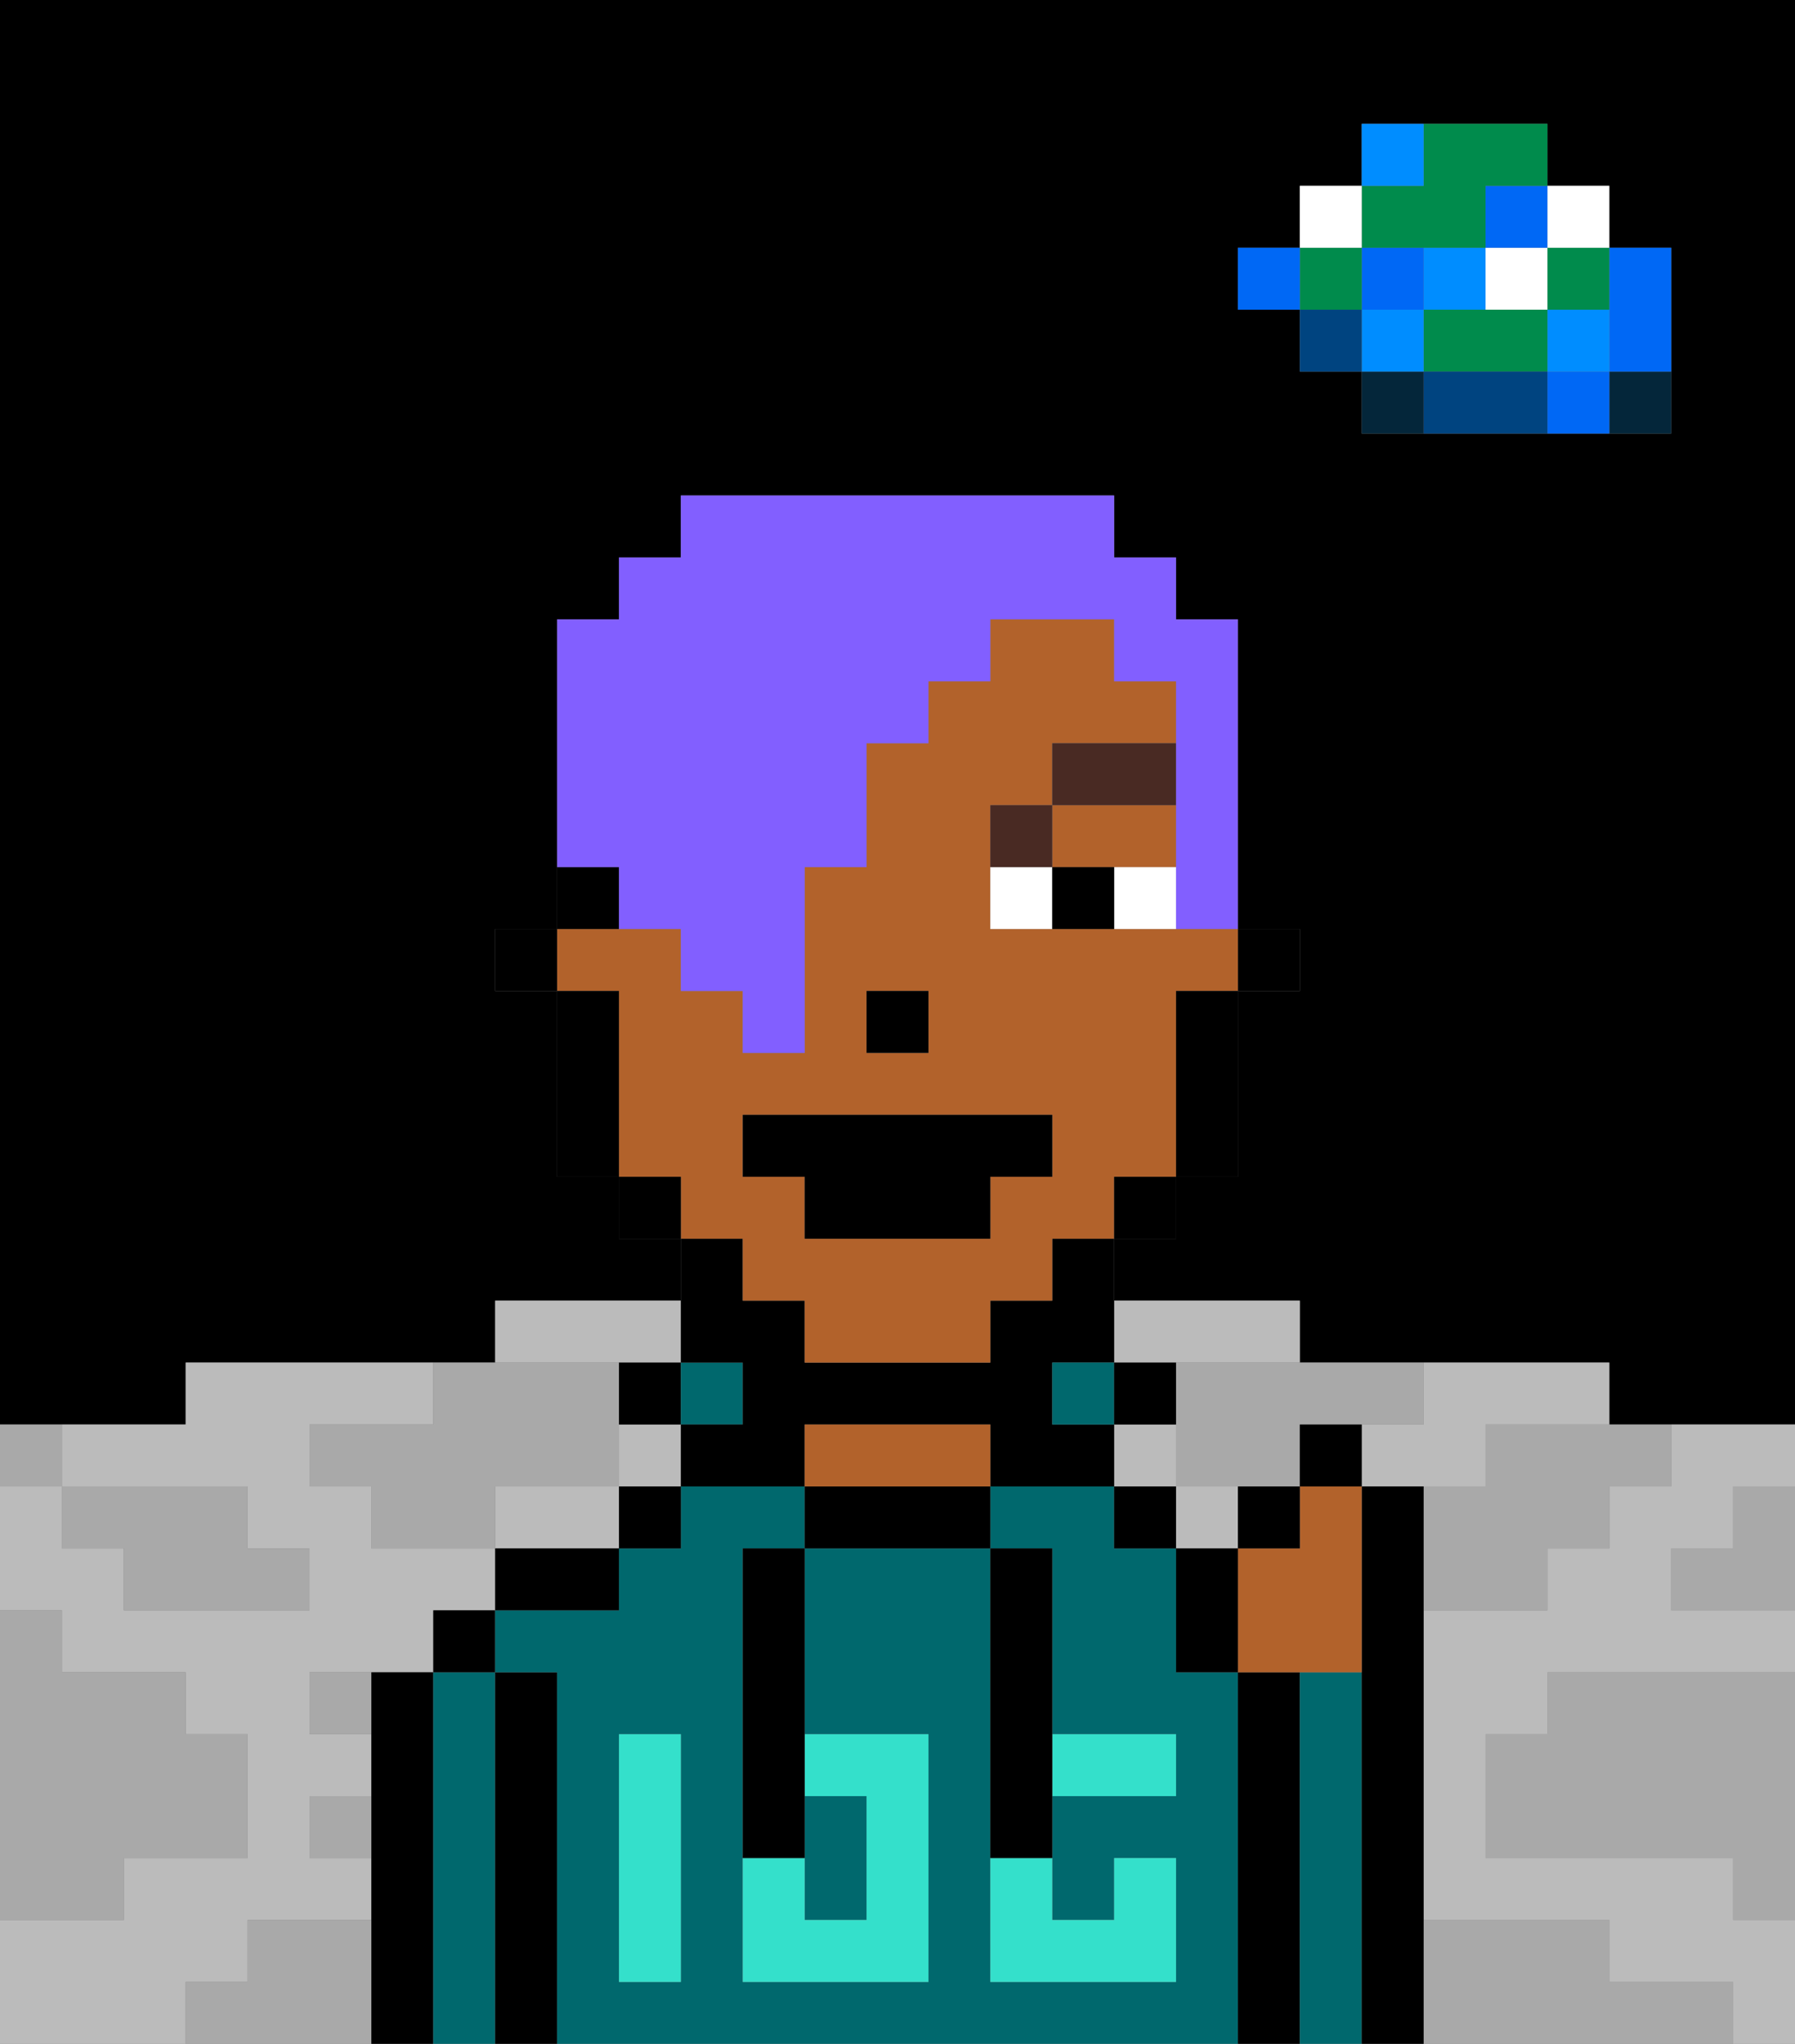 <svg xmlns="http://www.w3.org/2000/svg" viewBox="0 0 29 33"><rect x="0" y="0" width="29" height="33" fill="#808080" stroke="none"/><defs><style>polygon,rect,path{shape-rendering:crispedges;}polygon,rect,path{shape-rendering:crispedges;}.kb102-1{fill:#a9a9a9;}.kb102-2{fill:#bbbbbb;}.kb102-3{fill:#04263a;}.kb102-4{fill:#0068f5;}.kb102-5{fill:#008dff;}.kb102-6{fill:#008b4c;}.kb102-7{fill:#ffffff;}.kb102-8{fill:#004480;}.kb102-9{fill:#000000;}.kb102-10{fill:#00686d;}.kb102-11{fill:#b2622b;}.kb102-12{fill:#34e0cb;}.kb102-13{fill:#492a23;}.kb102-14{fill:#825fff;}</style></defs><polygon class="kb102-1" points="28 25 27 25 27 26 28 26 29 26 29 25 29 24 28 24 28 25"/><path class="kb102-9" d="M27,0H0V23H3V22H8V21h3V20H10V19H9V16H8V15H9V10h1V9h1V8h7V9h1v1h1v5h1v1H20v3H19v1H18v1h3v1h5v1h3V0H27Zm0,5V7H22V6H21V5H20V4h1V3h1V2h3V3h1V4h1Z"/><polygon class="kb102-1" points="27 32 26 32 26 31 25 31 24 31 23 31 23 32 23 33 24 33 25 33 26 33 27 33 28 33 28 32 27 32"/><polygon class="kb102-1" points="27 27 26 27 25 27 25 28 24 28 24 29 24 30 25 30 26 30 27 30 28 30 28 31 29 31 29 30 29 29 29 28 29 27 28 27 27 27"/><polygon class="kb102-2" points="10 22 11 22 11 21 10 21 9 21 8 21 8 22 9 22 10 22"/><polygon class="kb102-2" points="9 24 8 24 8 25 9 25 10 25 10 24 9 24"/><polygon class="kb102-2" points="4 32 4 31 5 31 6 31 6 30 5 30 5 29 6 29 6 28 5 28 5 27 6 27 7 27 7 26 8 26 8 25 7 25 6 25 6 24 5 24 5 23 6 23 7 23 7 22 6 22 5 22 4 22 3 22 3 23 2 23 1 23 1 24 2 24 3 24 4 24 4 25 5 25 5 26 4 26 3 26 2 26 2 25 1 25 1 24 0 24 0 25 0 26 1 26 1 27 2 27 3 27 3 28 4 28 4 29 4 30 3 30 2 30 2 31 1 31 0 31 0 32 0 33 1 33 2 33 3 33 3 32 4 32"/><rect class="kb102-2" x="19" y="24" width="1" height="1"/><polygon class="kb102-2" points="22 23 22 24 23 24 24 24 24 23 25 23 26 23 26 22 25 22 24 22 23 22 23 23 22 23"/><polygon class="kb102-2" points="27 23 27 24 26 24 26 25 25 25 25 26 24 26 23 26 23 27 23 28 23 29 23 30 23 31 24 31 25 31 26 31 26 32 27 32 28 32 28 33 29 33 29 32 29 31 28 31 28 30 27 30 26 30 25 30 24 30 24 29 24 28 25 28 25 27 26 27 27 27 28 27 29 27 29 26 28 26 27 26 27 25 28 25 28 24 29 24 29 23 28 23 27 23"/><rect class="kb102-2" x="18" y="23" width="1" height="1"/><rect class="kb102-2" x="10" y="23" width="1" height="1"/><polygon class="kb102-2" points="19 22 20 22 21 22 21 21 20 21 19 21 18 21 18 22 19 22"/><rect class="kb102-3" x="26" y="6" width="1" height="1"/><polygon class="kb102-4" points="26 5 26 6 27 6 27 5 27 4 26 4 26 5"/><rect class="kb102-4" x="25" y="6" width="1" height="1"/><rect class="kb102-5" x="25" y="5" width="1" height="1"/><rect class="kb102-6" x="25" y="4" width="1" height="1"/><rect class="kb102-7" x="25" y="3" width="1" height="1"/><polygon class="kb102-1" points="24 23 24 24 23 24 23 25 23 26 24 26 25 26 25 25 26 25 26 24 27 24 27 23 26 23 25 23 24 23"/><polygon class="kb102-6" points="24 5 23 5 23 6 24 6 25 6 25 5 24 5"/><rect class="kb102-7" x="24" y="4" width="1" height="1"/><rect class="kb102-4" x="24" y="3" width="1" height="1"/><polygon class="kb102-8" points="24 6 23 6 23 7 24 7 25 7 25 6 24 6"/><rect class="kb102-5" x="23" y="4" width="1" height="1"/><rect class="kb102-3" x="22" y="6" width="1" height="1"/><rect class="kb102-5" x="22" y="5" width="1" height="1"/><rect class="kb102-4" x="22" y="4" width="1" height="1"/><polygon class="kb102-6" points="23 4 24 4 24 3 25 3 25 2 24 2 23 2 23 3 22 3 22 4 23 4"/><rect class="kb102-5" x="22" y="2" width="1" height="1"/><rect class="kb102-8" x="21" y="5" width="1" height="1"/><rect class="kb102-6" x="21" y="4" width="1" height="1"/><rect class="kb102-7" x="21" y="3" width="1" height="1"/><rect class="kb102-4" x="20" y="4" width="1" height="1"/><polygon class="kb102-1" points="19 22 19 23 19 24 20 24 21 24 21 23 22 23 23 23 23 22 22 22 21 22 20 22 19 22"/><rect class="kb102-1" x="5" y="27" width="1" height="1"/><polygon class="kb102-1" points="6 23 5 23 5 24 6 24 6 25 7 25 8 25 8 24 9 24 10 24 10 23 10 22 9 22 8 22 7 22 7 23 6 23"/><polygon class="kb102-1" points="6 31 5 31 4 31 4 32 3 32 3 33 4 33 5 33 6 33 6 32 6 31"/><rect class="kb102-1" x="5" y="29" width="1" height="1"/><polygon class="kb102-1" points="2 31 2 30 3 30 4 30 4 29 4 28 3 28 3 27 2 27 1 27 1 26 0 26 0 27 0 28 0 29 0 30 0 31 1 31 2 31"/><polygon class="kb102-1" points="2 25 2 26 3 26 4 26 5 26 5 25 4 25 4 24 3 24 2 24 1 24 1 25 2 25"/><rect class="kb102-1" y="23" width="1" height="1"/><polygon class="kb102-9" points="7 31 7 30 7 29 7 28 7 27 6 27 6 28 6 29 6 30 6 31 6 32 6 33 7 33 7 32 7 31"/><polygon class="kb102-10" points="8 31 8 30 8 29 8 28 8 27 7 27 7 28 7 29 7 30 7 31 7 32 7 33 8 33 8 32 8 31"/><rect class="kb102-9" x="7" y="26" width="1" height="1"/><polygon class="kb102-9" points="9 31 9 30 9 29 9 28 9 27 8 27 8 28 8 29 8 30 8 31 8 32 8 33 9 33 9 32 9 31"/><path class="kb102-10" d="M20,31V27H19V25H18V24H16v1h1v3h2v1H17v2h1V30h1v2H16V25H13v3h2v4H12V25h1V24H11v1H10v1H8v1H9v6H20V31Zm-9,1H10V28h1v4Z"/><polygon class="kb102-9" points="8 25 8 26 9 26 10 26 10 25 9 25 8 25"/><rect class="kb102-9" x="10" y="24" width="1" height="1"/><rect class="kb102-9" x="10" y="22" width="1" height="1"/><rect class="kb102-10" x="11" y="22" width="1" height="1"/><polygon class="kb102-9" points="12 22 12 23 11 23 11 24 12 24 13 24 13 23 14 23 15 23 16 23 16 24 17 24 18 24 18 23 17 23 17 22 18 22 18 21 18 20 17 20 17 21 16 21 16 22 15 22 14 22 13 22 13 21 12 21 12 20 11 20 11 21 11 22 12 22"/><polygon class="kb102-9" points="14 24 13 24 13 25 14 25 15 25 16 25 16 24 15 24 14 24"/><polygon class="kb102-11" points="15 23 14 23 13 23 13 24 14 24 15 24 16 24 16 23 15 23"/><rect class="kb102-10" x="17" y="22" width="1" height="1"/><rect class="kb102-9" x="18" y="24" width="1" height="1"/><rect class="kb102-9" x="18" y="22" width="1" height="1"/><polygon class="kb102-9" points="21 31 21 30 21 29 21 28 21 27 20 27 20 28 20 29 20 30 20 31 20 32 20 33 21 33 21 32 21 31"/><polygon class="kb102-10" points="22 31 22 30 22 29 22 28 22 27 21 27 21 28 21 29 21 30 21 31 21 32 21 33 22 33 22 32 22 31"/><polygon class="kb102-9" points="23 31 23 30 23 29 23 28 23 27 23 26 23 25 23 24 22 24 22 25 22 26 22 27 22 28 22 29 22 30 22 31 22 32 22 33 23 33 23 32 23 31"/><polygon class="kb102-10" points="14 31 14 30 14 29 13 29 13 30 13 31 14 31"/><polygon class="kb102-12" points="14 29 14 30 14 31 13 31 13 30 12 30 12 31 12 32 15 32 15 28 14 28 13 28 13 29 14 29"/><polygon class="kb102-12" points="11 29 11 28 10 28 10 29 10 30 10 31 10 32 11 32 11 31 11 30 11 29"/><polygon class="kb102-12" points="18 29 19 29 19 28 18 28 17 28 17 29 18 29"/><polygon class="kb102-12" points="16 31 16 32 17 32 18 32 19 32 19 31 19 30 18 30 18 31 17 31 17 30 16 30 16 31"/><polygon class="kb102-9" points="12 26 12 27 12 28 12 29 12 30 13 30 13 29 13 28 13 27 13 26 13 25 12 25 12 26"/><polygon class="kb102-9" points="16 27 16 28 16 29 16 30 17 30 17 29 17 28 17 27 17 26 17 25 16 25 16 26 16 27"/><rect class="kb102-9" x="20" y="15" width="1" height="1"/><polygon class="kb102-11" points="18 14 19 14 19 13 17 13 17 14 18 14"/><path class="kb102-11" d="M12,21h1v1h3V21h1V20h1V19h1V16h1V15H16V13h1V12h2V11H18V10H16v1H15v1H14v2H13v3H12V16H11V15H9v1h1v3h1v1h1Zm2-5h1v1H14Zm-2,2h5v1H16v1H13V19H12Z"/><polygon class="kb102-9" points="19 17 19 18 19 19 20 19 20 18 20 17 20 16 19 16 19 17"/><rect class="kb102-9" x="18" y="19" width="1" height="1"/><rect class="kb102-9" x="10" y="19" width="1" height="1"/><rect class="kb102-9" x="9" y="14" width="1" height="1"/><polygon class="kb102-9" points="10 17 10 16 9 16 9 17 9 18 9 19 10 19 10 18 10 17"/><rect class="kb102-9" x="8" y="15" width="1" height="1"/><rect class="kb102-9" x="14" y="16" width="1" height="1"/><rect class="kb102-7" x="18" y="14" width="1" height="1"/><rect class="kb102-7" x="16" y="14" width="1" height="1"/><rect class="kb102-9" x="17" y="14" width="1" height="1"/><rect class="kb102-13" x="16" y="13" width="1" height="1"/><rect class="kb102-13" x="17" y="12" width="2" height="1"/><polygon class="kb102-9" points="13 20 16 20 16 19 17 19 17 18 12 18 12 19 13 19 13 20"/><polygon class="kb102-11" points="21 25 20 25 20 26 20 27 21 27 22 27 22 26 22 25 22 24 21 24 21 25"/><polygon class="kb102-9" points="20 25 19 25 19 26 19 27 20 27 20 26 20 25"/><rect class="kb102-9" x="20" y="24" width="1" height="1"/><rect class="kb102-9" x="21" y="23" width="1" height="1"/><polygon class="kb102-14" points="10 15 11 15 11 16 12 16 12 17 13 17 13 16 13 15 13 14 14 14 14 13 14 12 15 12 15 11 16 11 16 10 17 10 18 10 18 11 19 11 19 12 19 13 19 14 19 15 20 15 20 14 20 13 20 12 20 11 20 10 19 10 19 9 18 9 18 8 11 8 11 9 10 9 10 10 9 10 9 11 9 12 9 13 9 14 10 14 10 15"/></svg>